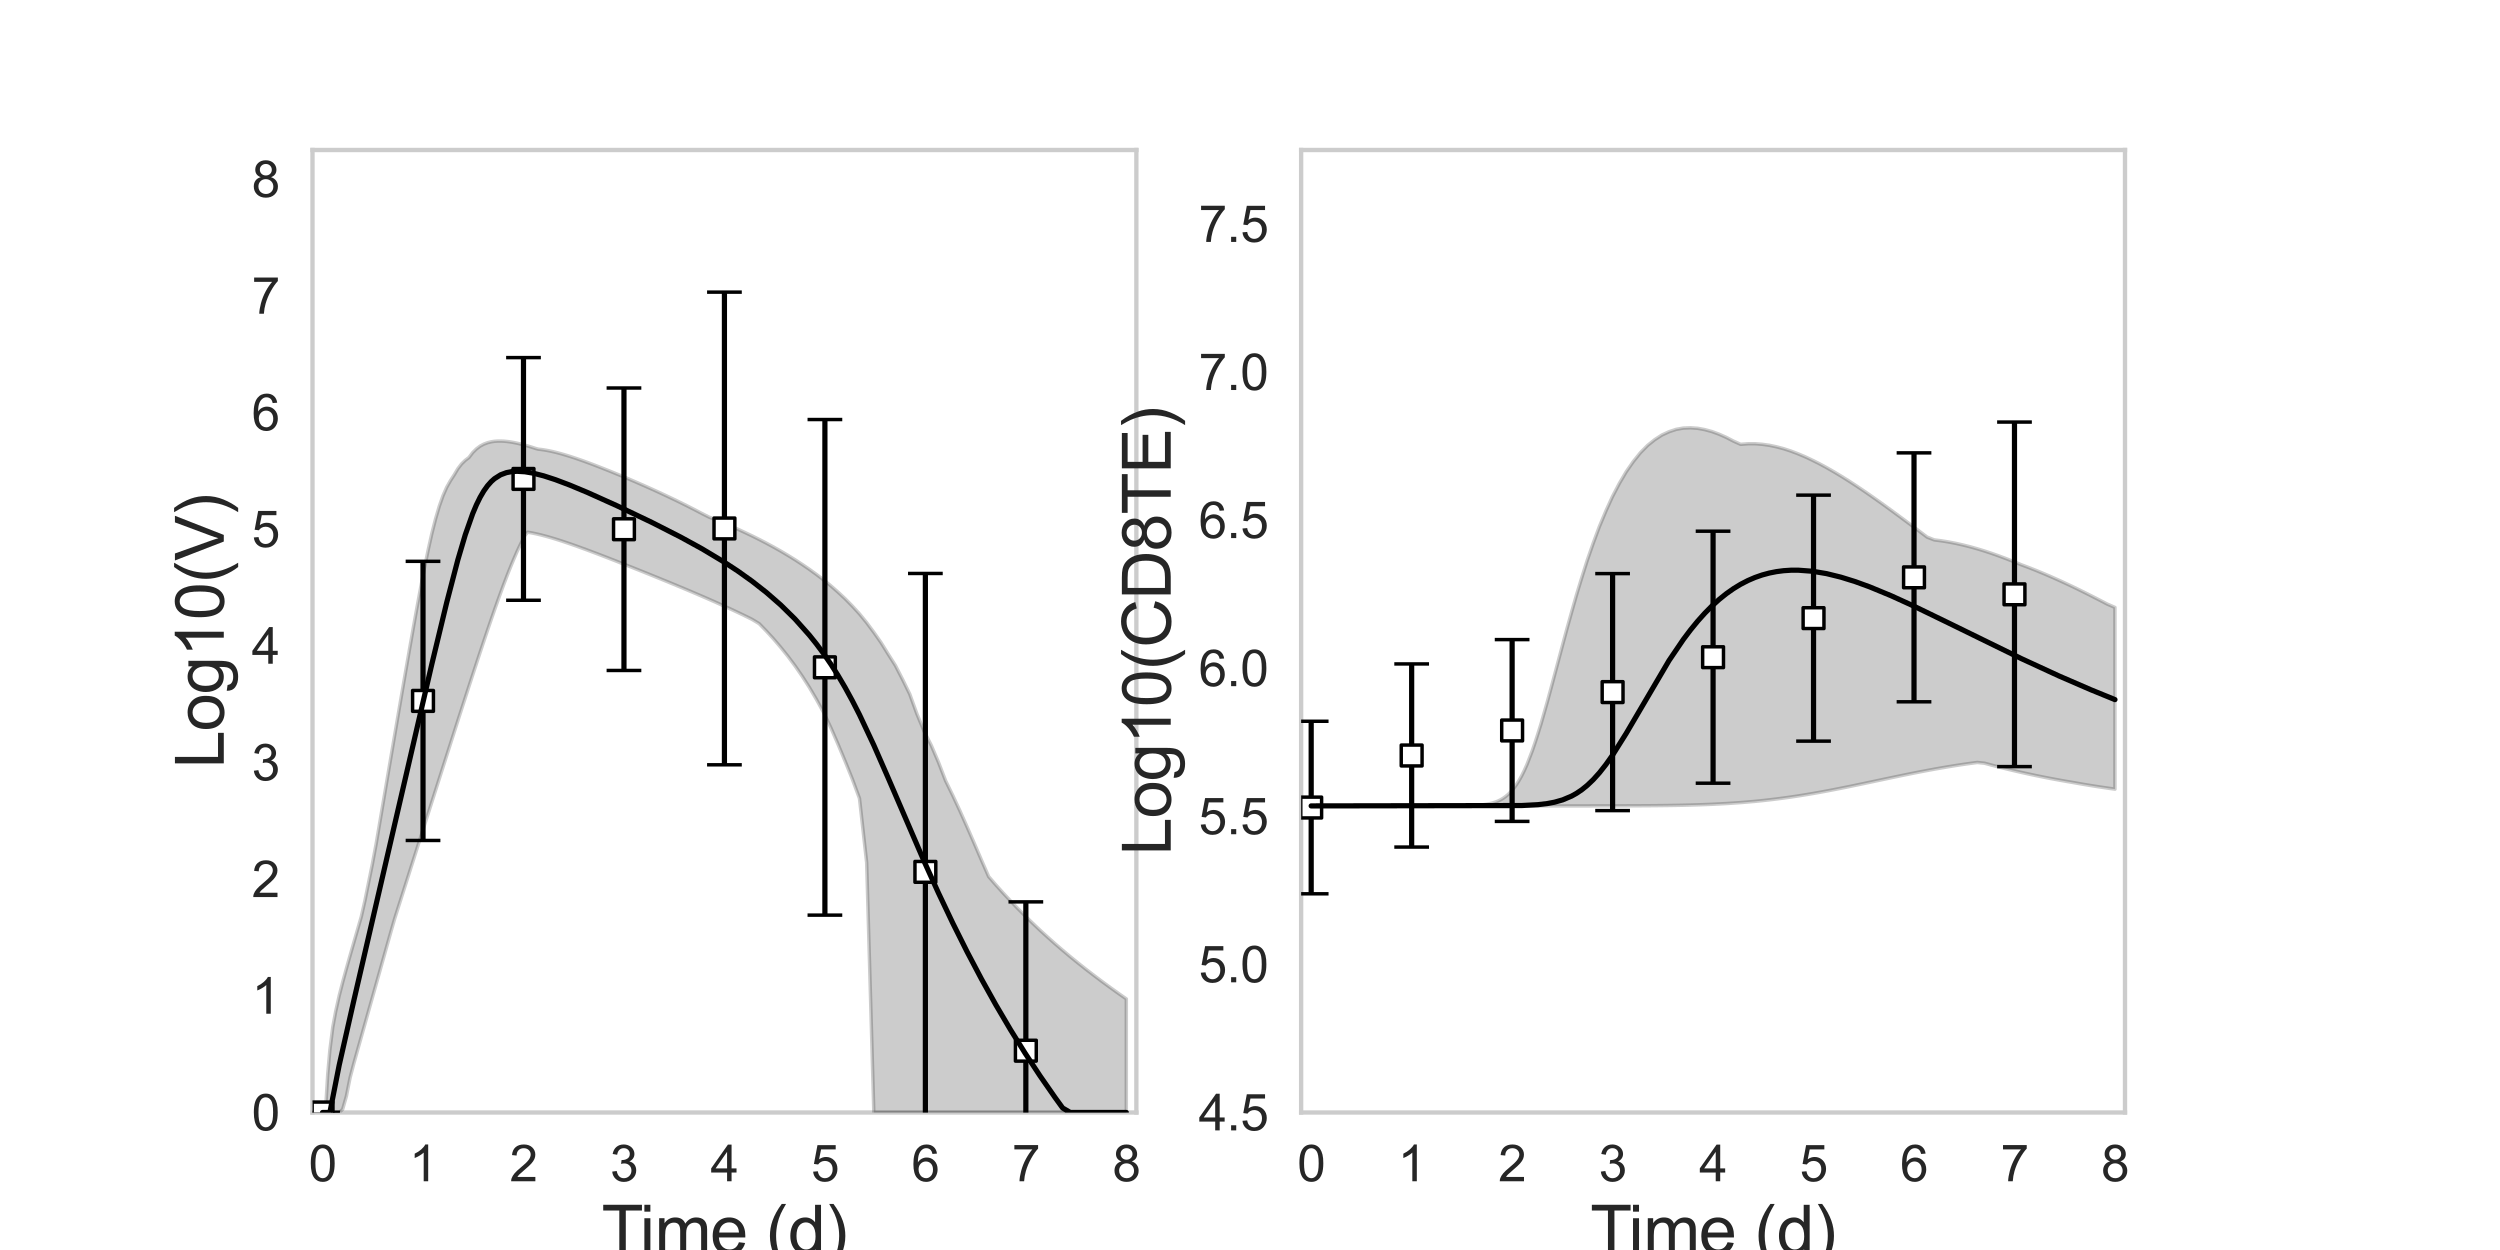 <?xml version="1.0" encoding="utf-8" standalone="no"?>
<!DOCTYPE svg PUBLIC "-//W3C//DTD SVG 1.1//EN"
  "http://www.w3.org/Graphics/SVG/1.1/DTD/svg11.dtd">
<svg xmlns:xlink="http://www.w3.org/1999/xlink" width="720pt" height="360pt" viewBox="0 0 720 360" xmlns="http://www.w3.org/2000/svg" version="1.1">
 <defs>
  <style type="text/css">*{stroke-linejoin: round; stroke-linecap: butt}</style>
 </defs>
 <g id="figure_1">
  <g id="patch_1">
   <path d="M 0 360 
L 720 360 
L 720 0 
L 0 0 
z
" style="fill: #ffffff"/>
  </g>
  <g id="axes_1">
   <g id="patch_2">
    <path d="M 90 320.4 
L 327.273 320.4 
L 327.273 43.2 
L 90 43.2 
z
" style="fill: #ffffff"/>
   </g>
   <g id="matplotlib.axis_1">
    <g id="xtick_1">
     <g id="text_1">
      <!-- 0 -->
      <g style="fill: #262626" transform="translate(88.89 340.207) scale(0.144 -0.144)">
       <defs>
        <path id="ArialMT-30" d="M 266 2259 
Q 266 3072 433 3567 
Q 600 4063 929 4331 
Q 1259 4600 1759 4600 
Q 2128 4600 2406 4451 
Q 2684 4303 2865 4023 
Q 3047 3744 3150 3342 
Q 3253 2941 3253 2259 
Q 3253 1453 3087 958 
Q 2922 463 2592 192 
Q 2263 -78 1759 -78 
Q 1097 -78 719 397 
Q 266 969 266 2259 
z
M 844 2259 
Q 844 1131 1108 757 
Q 1372 384 1759 384 
Q 2147 384 2411 759 
Q 2675 1134 2675 2259 
Q 2675 3391 2411 3762 
Q 2147 4134 1753 4134 
Q 1366 4134 1134 3806 
Q 844 3388 844 2259 
z
" transform="scale(0.016)"/>
       </defs>
       <use xlink:href="#ArialMT-30"/>
      </g>
     </g>
    </g>
    <g id="xtick_2">
     <g id="text_2">
      <!-- 1 -->
      <g style="fill: #262626" transform="translate(117.825 340.207) scale(0.144 -0.144)">
       <defs>
        <path id="ArialMT-31" d="M 2384 0 
L 1822 0 
L 1822 3584 
Q 1619 3391 1289 3197 
Q 959 3003 697 2906 
L 697 3450 
Q 1169 3672 1522 3987 
Q 1875 4303 2022 4600 
L 2384 4600 
L 2384 0 
z
" transform="scale(0.016)"/>
       </defs>
       <use xlink:href="#ArialMT-31"/>
      </g>
     </g>
    </g>
    <g id="xtick_3">
     <g id="text_3">
      <!-- 2 -->
      <g style="fill: #262626" transform="translate(146.761 340.207) scale(0.144 -0.144)">
       <defs>
        <path id="ArialMT-32" d="M 3222 541 
L 3222 0 
L 194 0 
Q 188 203 259 391 
Q 375 700 629 1000 
Q 884 1300 1366 1694 
Q 2113 2306 2375 2664 
Q 2638 3022 2638 3341 
Q 2638 3675 2398 3904 
Q 2159 4134 1775 4134 
Q 1369 4134 1125 3890 
Q 881 3647 878 3216 
L 300 3275 
Q 359 3922 746 4261 
Q 1134 4600 1788 4600 
Q 2447 4600 2831 4234 
Q 3216 3869 3216 3328 
Q 3216 3053 3103 2787 
Q 2991 2522 2730 2228 
Q 2469 1934 1863 1422 
Q 1356 997 1212 845 
Q 1069 694 975 541 
L 3222 541 
z
" transform="scale(0.016)"/>
       </defs>
       <use xlink:href="#ArialMT-32"/>
      </g>
     </g>
    </g>
    <g id="xtick_4">
     <g id="text_4">
      <!-- 3 -->
      <g style="fill: #262626" transform="translate(175.697 340.207) scale(0.144 -0.144)">
       <defs>
        <path id="ArialMT-33" d="M 269 1209 
L 831 1284 
Q 928 806 1161 595 
Q 1394 384 1728 384 
Q 2125 384 2398 659 
Q 2672 934 2672 1341 
Q 2672 1728 2419 1979 
Q 2166 2231 1775 2231 
Q 1616 2231 1378 2169 
L 1441 2663 
Q 1497 2656 1531 2656 
Q 1891 2656 2178 2843 
Q 2466 3031 2466 3422 
Q 2466 3731 2256 3934 
Q 2047 4138 1716 4138 
Q 1388 4138 1169 3931 
Q 950 3725 888 3313 
L 325 3413 
Q 428 3978 793 4289 
Q 1159 4600 1703 4600 
Q 2078 4600 2393 4439 
Q 2709 4278 2876 4000 
Q 3044 3722 3044 3409 
Q 3044 3113 2884 2869 
Q 2725 2625 2413 2481 
Q 2819 2388 3044 2092 
Q 3269 1797 3269 1353 
Q 3269 753 2831 336 
Q 2394 -81 1725 -81 
Q 1122 -81 723 278 
Q 325 638 269 1209 
z
" transform="scale(0.016)"/>
       </defs>
       <use xlink:href="#ArialMT-33"/>
      </g>
     </g>
    </g>
    <g id="xtick_5">
     <g id="text_5">
      <!-- 4 -->
      <g style="fill: #262626" transform="translate(204.632 340.207) scale(0.144 -0.144)">
       <defs>
        <path id="ArialMT-34" d="M 2069 0 
L 2069 1097 
L 81 1097 
L 81 1613 
L 2172 4581 
L 2631 4581 
L 2631 1613 
L 3250 1613 
L 3250 1097 
L 2631 1097 
L 2631 0 
L 2069 0 
z
M 2069 1613 
L 2069 3678 
L 634 1613 
L 2069 1613 
z
" transform="scale(0.016)"/>
       </defs>
       <use xlink:href="#ArialMT-34"/>
      </g>
     </g>
    </g>
    <g id="xtick_6">
     <g id="text_6">
      <!-- 5 -->
      <g style="fill: #262626" transform="translate(233.568 340.207) scale(0.144 -0.144)">
       <defs>
        <path id="ArialMT-35" d="M 266 1200 
L 856 1250 
Q 922 819 1161 601 
Q 1400 384 1738 384 
Q 2144 384 2425 690 
Q 2706 997 2706 1503 
Q 2706 1984 2436 2262 
Q 2166 2541 1728 2541 
Q 1456 2541 1237 2417 
Q 1019 2294 894 2097 
L 366 2166 
L 809 4519 
L 3088 4519 
L 3088 3981 
L 1259 3981 
L 1013 2750 
Q 1425 3038 1878 3038 
Q 2478 3038 2890 2622 
Q 3303 2206 3303 1553 
Q 3303 931 2941 478 
Q 2500 -78 1738 -78 
Q 1113 -78 717 272 
Q 322 622 266 1200 
z
" transform="scale(0.016)"/>
       </defs>
       <use xlink:href="#ArialMT-35"/>
      </g>
     </g>
    </g>
    <g id="xtick_7">
     <g id="text_7">
      <!-- 6 -->
      <g style="fill: #262626" transform="translate(262.504 340.207) scale(0.144 -0.144)">
       <defs>
        <path id="ArialMT-36" d="M 3184 3459 
L 2625 3416 
Q 2550 3747 2413 3897 
Q 2184 4138 1850 4138 
Q 1581 4138 1378 3988 
Q 1113 3794 959 3422 
Q 806 3050 800 2363 
Q 1003 2672 1297 2822 
Q 1591 2972 1913 2972 
Q 2475 2972 2870 2558 
Q 3266 2144 3266 1488 
Q 3266 1056 3080 686 
Q 2894 316 2569 119 
Q 2244 -78 1831 -78 
Q 1128 -78 684 439 
Q 241 956 241 2144 
Q 241 3472 731 4075 
Q 1159 4600 1884 4600 
Q 2425 4600 2770 4297 
Q 3116 3994 3184 3459 
z
M 888 1484 
Q 888 1194 1011 928 
Q 1134 663 1356 523 
Q 1578 384 1822 384 
Q 2178 384 2434 671 
Q 2691 959 2691 1453 
Q 2691 1928 2437 2201 
Q 2184 2475 1800 2475 
Q 1419 2475 1153 2201 
Q 888 1928 888 1484 
z
" transform="scale(0.016)"/>
       </defs>
       <use xlink:href="#ArialMT-36"/>
      </g>
     </g>
    </g>
    <g id="xtick_8">
     <g id="text_8">
      <!-- 7 -->
      <g style="fill: #262626" transform="translate(291.44 340.207) scale(0.144 -0.144)">
       <defs>
        <path id="ArialMT-37" d="M 303 3981 
L 303 4522 
L 3269 4522 
L 3269 4084 
Q 2831 3619 2401 2847 
Q 1972 2075 1738 1259 
Q 1569 684 1522 0 
L 944 0 
Q 953 541 1156 1306 
Q 1359 2072 1739 2783 
Q 2119 3494 2547 3981 
L 303 3981 
z
" transform="scale(0.016)"/>
       </defs>
       <use xlink:href="#ArialMT-37"/>
      </g>
     </g>
    </g>
    <g id="xtick_9">
     <g id="text_9">
      <!-- 8 -->
      <g style="fill: #262626" transform="translate(320.375 340.207) scale(0.144 -0.144)">
       <defs>
        <path id="ArialMT-38" d="M 1131 2484 
Q 781 2613 612 2850 
Q 444 3088 444 3419 
Q 444 3919 803 4259 
Q 1163 4600 1759 4600 
Q 2359 4600 2725 4251 
Q 3091 3903 3091 3403 
Q 3091 3084 2923 2848 
Q 2756 2613 2416 2484 
Q 2838 2347 3058 2040 
Q 3278 1734 3278 1309 
Q 3278 722 2862 322 
Q 2447 -78 1769 -78 
Q 1091 -78 675 323 
Q 259 725 259 1325 
Q 259 1772 486 2073 
Q 713 2375 1131 2484 
z
M 1019 3438 
Q 1019 3113 1228 2906 
Q 1438 2700 1772 2700 
Q 2097 2700 2305 2904 
Q 2513 3109 2513 3406 
Q 2513 3716 2298 3927 
Q 2084 4138 1766 4138 
Q 1444 4138 1231 3931 
Q 1019 3725 1019 3438 
z
M 838 1322 
Q 838 1081 952 856 
Q 1066 631 1291 507 
Q 1516 384 1775 384 
Q 2178 384 2440 643 
Q 2703 903 2703 1303 
Q 2703 1709 2433 1975 
Q 2163 2241 1756 2241 
Q 1359 2241 1098 1978 
Q 838 1716 838 1322 
z
" transform="scale(0.016)"/>
       </defs>
       <use xlink:href="#ArialMT-38"/>
      </g>
     </g>
    </g>
    <g id="text_10">
     <!-- Time (d) -->
     <g style="fill: #262626" transform="translate(173.266 361.046) scale(0.192 -0.192)">
      <defs>
       <path id="ArialMT-54" d="M 1659 0 
L 1659 4041 
L 150 4041 
L 150 4581 
L 3781 4581 
L 3781 4041 
L 2266 4041 
L 2266 0 
L 1659 0 
z
" transform="scale(0.016)"/>
       <path id="ArialMT-69" d="M 425 3934 
L 425 4581 
L 988 4581 
L 988 3934 
L 425 3934 
z
M 425 0 
L 425 3319 
L 988 3319 
L 988 0 
L 425 0 
z
" transform="scale(0.016)"/>
       <path id="ArialMT-6d" d="M 422 0 
L 422 3319 
L 925 3319 
L 925 2853 
Q 1081 3097 1340 3245 
Q 1600 3394 1931 3394 
Q 2300 3394 2536 3241 
Q 2772 3088 2869 2813 
Q 3263 3394 3894 3394 
Q 4388 3394 4653 3120 
Q 4919 2847 4919 2278 
L 4919 0 
L 4359 0 
L 4359 2091 
Q 4359 2428 4304 2576 
Q 4250 2725 4106 2815 
Q 3963 2906 3769 2906 
Q 3419 2906 3187 2673 
Q 2956 2441 2956 1928 
L 2956 0 
L 2394 0 
L 2394 2156 
Q 2394 2531 2256 2718 
Q 2119 2906 1806 2906 
Q 1569 2906 1367 2781 
Q 1166 2656 1075 2415 
Q 984 2175 984 1722 
L 984 0 
L 422 0 
z
" transform="scale(0.016)"/>
       <path id="ArialMT-65" d="M 2694 1069 
L 3275 997 
Q 3138 488 2766 206 
Q 2394 -75 1816 -75 
Q 1088 -75 661 373 
Q 234 822 234 1631 
Q 234 2469 665 2931 
Q 1097 3394 1784 3394 
Q 2450 3394 2872 2941 
Q 3294 2488 3294 1666 
Q 3294 1616 3291 1516 
L 816 1516 
Q 847 969 1125 678 
Q 1403 388 1819 388 
Q 2128 388 2347 550 
Q 2566 713 2694 1069 
z
M 847 1978 
L 2700 1978 
Q 2663 2397 2488 2606 
Q 2219 2931 1791 2931 
Q 1403 2931 1139 2672 
Q 875 2413 847 1978 
z
" transform="scale(0.016)"/>
       <path id="ArialMT-20" transform="scale(0.016)"/>
       <path id="ArialMT-28" d="M 1497 -1347 
Q 1031 -759 709 28 
Q 388 816 388 1659 
Q 388 2403 628 3084 
Q 909 3875 1497 4659 
L 1900 4659 
Q 1522 4009 1400 3731 
Q 1209 3300 1100 2831 
Q 966 2247 966 1656 
Q 966 153 1900 -1347 
L 1497 -1347 
z
" transform="scale(0.016)"/>
       <path id="ArialMT-64" d="M 2575 0 
L 2575 419 
Q 2259 -75 1647 -75 
Q 1250 -75 917 144 
Q 584 363 401 755 
Q 219 1147 219 1656 
Q 219 2153 384 2558 
Q 550 2963 881 3178 
Q 1213 3394 1622 3394 
Q 1922 3394 2156 3267 
Q 2391 3141 2538 2938 
L 2538 4581 
L 3097 4581 
L 3097 0 
L 2575 0 
z
M 797 1656 
Q 797 1019 1065 703 
Q 1334 388 1700 388 
Q 2069 388 2326 689 
Q 2584 991 2584 1609 
Q 2584 2291 2321 2609 
Q 2059 2928 1675 2928 
Q 1300 2928 1048 2622 
Q 797 2316 797 1656 
z
" transform="scale(0.016)"/>
       <path id="ArialMT-29" d="M 791 -1347 
L 388 -1347 
Q 1322 153 1322 1656 
Q 1322 2244 1188 2822 
Q 1081 3291 891 3722 
Q 769 4003 388 4659 
L 791 4659 
Q 1378 3875 1659 3084 
Q 1900 2403 1900 1659 
Q 1900 816 1576 28 
Q 1253 -759 791 -1347 
z
" transform="scale(0.016)"/>
      </defs>
      <use xlink:href="#ArialMT-54"/>
      <use xlink:href="#ArialMT-69" x="57.334"/>
      <use xlink:href="#ArialMT-6d" x="79.551"/>
      <use xlink:href="#ArialMT-65" x="162.852"/>
      <use xlink:href="#ArialMT-20" x="218.467"/>
      <use xlink:href="#ArialMT-28" x="246.25"/>
      <use xlink:href="#ArialMT-64" x="279.551"/>
      <use xlink:href="#ArialMT-29" x="335.166"/>
     </g>
    </g>
   </g>
   <g id="matplotlib.axis_2">
    <g id="ytick_1">
     <g id="text_11">
      <!-- 0 -->
      <g style="fill: #262626" transform="translate(72.492 325.554) scale(0.144 -0.144)">
       <use xlink:href="#ArialMT-30"/>
      </g>
     </g>
    </g>
    <g id="ytick_2">
     <g id="text_12">
      <!-- 1 -->
      <g style="fill: #262626" transform="translate(72.492 291.954) scale(0.144 -0.144)">
       <use xlink:href="#ArialMT-31"/>
      </g>
     </g>
    </g>
    <g id="ytick_3">
     <g id="text_13">
      <!-- 2 -->
      <g style="fill: #262626" transform="translate(72.492 258.354) scale(0.144 -0.144)">
       <use xlink:href="#ArialMT-32"/>
      </g>
     </g>
    </g>
    <g id="ytick_4">
     <g id="text_14">
      <!-- 3 -->
      <g style="fill: #262626" transform="translate(72.492 224.754) scale(0.144 -0.144)">
       <use xlink:href="#ArialMT-33"/>
      </g>
     </g>
    </g>
    <g id="ytick_5">
     <g id="text_15">
      <!-- 4 -->
      <g style="fill: #262626" transform="translate(72.492 191.154) scale(0.144 -0.144)">
       <use xlink:href="#ArialMT-34"/>
      </g>
     </g>
    </g>
    <g id="ytick_6">
     <g id="text_16">
      <!-- 5 -->
      <g style="fill: #262626" transform="translate(72.492 157.554) scale(0.144 -0.144)">
       <use xlink:href="#ArialMT-35"/>
      </g>
     </g>
    </g>
    <g id="ytick_7">
     <g id="text_17">
      <!-- 6 -->
      <g style="fill: #262626" transform="translate(72.492 123.954) scale(0.144 -0.144)">
       <use xlink:href="#ArialMT-36"/>
      </g>
     </g>
    </g>
    <g id="ytick_8">
     <g id="text_18">
      <!-- 7 -->
      <g style="fill: #262626" transform="translate(72.492 90.354) scale(0.144 -0.144)">
       <use xlink:href="#ArialMT-37"/>
      </g>
     </g>
    </g>
    <g id="ytick_9">
     <g id="text_19">
      <!-- 8 -->
      <g style="fill: #262626" transform="translate(72.492 56.754) scale(0.144 -0.144)">
       <use xlink:href="#ArialMT-38"/>
      </g>
     </g>
    </g>
    <g id="text_20">
     <!-- Log10(V) -->
     <g style="fill: #262626" transform="translate(64.451 221.289) rotate(-90) scale(0.192 -0.192)">
      <defs>
       <path id="ArialMT-4c" d="M 469 0 
L 469 4581 
L 1075 4581 
L 1075 541 
L 3331 541 
L 3331 0 
L 469 0 
z
" transform="scale(0.016)"/>
       <path id="ArialMT-6f" d="M 213 1659 
Q 213 2581 725 3025 
Q 1153 3394 1769 3394 
Q 2453 3394 2887 2945 
Q 3322 2497 3322 1706 
Q 3322 1066 3130 698 
Q 2938 331 2570 128 
Q 2203 -75 1769 -75 
Q 1072 -75 642 372 
Q 213 819 213 1659 
z
M 791 1659 
Q 791 1022 1069 705 
Q 1347 388 1769 388 
Q 2188 388 2466 706 
Q 2744 1025 2744 1678 
Q 2744 2294 2464 2611 
Q 2184 2928 1769 2928 
Q 1347 2928 1069 2612 
Q 791 2297 791 1659 
z
" transform="scale(0.016)"/>
       <path id="ArialMT-67" d="M 319 -275 
L 866 -356 
Q 900 -609 1056 -725 
Q 1266 -881 1628 -881 
Q 2019 -881 2231 -725 
Q 2444 -569 2519 -288 
Q 2563 -116 2559 434 
Q 2191 0 1641 0 
Q 956 0 581 494 
Q 206 988 206 1678 
Q 206 2153 378 2554 
Q 550 2956 876 3175 
Q 1203 3394 1644 3394 
Q 2231 3394 2613 2919 
L 2613 3319 
L 3131 3319 
L 3131 450 
Q 3131 -325 2973 -648 
Q 2816 -972 2473 -1159 
Q 2131 -1347 1631 -1347 
Q 1038 -1347 672 -1080 
Q 306 -813 319 -275 
z
M 784 1719 
Q 784 1066 1043 766 
Q 1303 466 1694 466 
Q 2081 466 2343 764 
Q 2606 1063 2606 1700 
Q 2606 2309 2336 2618 
Q 2066 2928 1684 2928 
Q 1309 2928 1046 2623 
Q 784 2319 784 1719 
z
" transform="scale(0.016)"/>
       <path id="ArialMT-56" d="M 1803 0 
L 28 4581 
L 684 4581 
L 1875 1253 
Q 2019 853 2116 503 
Q 2222 878 2363 1253 
L 3600 4581 
L 4219 4581 
L 2425 0 
L 1803 0 
z
" transform="scale(0.016)"/>
      </defs>
      <use xlink:href="#ArialMT-4c"/>
      <use xlink:href="#ArialMT-6f" x="55.615"/>
      <use xlink:href="#ArialMT-67" x="111.23"/>
      <use xlink:href="#ArialMT-31" x="166.846"/>
      <use xlink:href="#ArialMT-30" x="222.461"/>
      <use xlink:href="#ArialMT-28" x="278.076"/>
      <use xlink:href="#ArialMT-56" x="311.377"/>
      <use xlink:href="#ArialMT-29" x="378.076"/>
     </g>
    </g>
   </g>
   <g id="patch_3">
    <path d="M 90 320.4 
L 90 43.2 
" style="fill: none; stroke: #cccccc; stroke-width: 1.25; stroke-linejoin: miter; stroke-linecap: square"/>
   </g>
   <g id="patch_4">
    <path d="M 327.273 320.4 
L 327.273 43.2 
" style="fill: none; stroke: #cccccc; stroke-width: 1.25; stroke-linejoin: miter; stroke-linecap: square"/>
   </g>
   <g id="patch_5">
    <path d="M 90 320.4 
L 327.273 320.4 
" style="fill: none; stroke: #cccccc; stroke-width: 1.25; stroke-linejoin: miter; stroke-linecap: square"/>
   </g>
   <g id="patch_6">
    <path d="M 90 43.2 
L 327.273 43.2 
" style="fill: none; stroke: #cccccc; stroke-width: 1.25; stroke-linejoin: miter; stroke-linecap: square"/>
   </g>
   <g id="PolyCollection_1">
    <defs>
     <path id="mca16c2f7da" d="M 92.894 -39.6 
L 92.894 -39.6 
L 92.895 -39.6 
L 92.905 -39.6 
L 93.007 -39.6 
L 93.15 -39.6 
L 93.445 -39.6 
L 93.832 -39.6 
L 94.384 -39.6 
L 94.996 -39.6 
L 95.838 -39.6 
L 96.681 -39.6 
L 97.686 -39.6 
L 98.692 -40.538 
L 99.762 -44.295 
L 100.832 -49.648 
L 101.901 -53.707 
L 102.971 -57.526 
L 104.041 -61.332 
L 105.111 -65.133 
L 106.18 -68.933 
L 107.25 -72.729 
L 108.32 -76.527 
L 109.39 -80.322 
L 110.46 -84.121 
L 111.529 -87.917 
L 112.599 -91.712 
L 113.669 -95.426 
L 114.739 -98.787 
L 115.808 -102.148 
L 116.878 -105.506 
L 117.948 -108.866 
L 119.018 -112.224 
L 120.088 -115.584 
L 121.157 -118.94 
L 122.227 -122.298 
L 123.297 -125.651 
L 124.367 -129.008 
L 125.437 -132.359 
L 126.506 -135.71 
L 127.576 -139.057 
L 128.646 -142.403 
L 129.716 -145.743 
L 130.785 -149.079 
L 131.855 -152.409 
L 132.925 -155.73 
L 133.995 -159.04 
L 135.065 -162.339 
L 136.134 -165.623 
L 137.204 -168.885 
L 138.274 -172.129 
L 139.344 -175.336 
L 140.413 -178.512 
L 141.483 -181.636 
L 142.404 -184.291 
L 143.35 -186.959 
L 144.182 -189.262 
L 145.02 -191.532 
L 145.859 -193.73 
L 146.582 -195.591 
L 147.341 -197.466 
L 148.111 -199.285 
L 148.881 -201.067 
L 149.651 -202.737 
L 150.421 -204.306 
L 151.191 -205.829 
L 151.961 -206.723 
L 152.731 -206.595 
L 153.501 -206.45 
L 154.271 -206.289 
L 155.041 -206.115 
L 155.811 -205.929 
L 156.591 -205.729 
L 157.386 -205.515 
L 158.206 -205.284 
L 159.06 -205.034 
L 159.964 -204.759 
L 160.93 -204.455 
L 161.895 -204.142 
L 162.972 -203.783 
L 164.087 -203.402 
L 165.321 -202.971 
L 166.554 -202.531 
L 167.909 -202.038 
L 169.311 -201.522 
L 170.854 -200.943 
L 172.396 -200.359 
L 174.136 -199.691 
L 175.895 -199.01 
L 177.769 -198.277 
L 179.668 -197.528 
L 181.644 -196.744 
L 183.636 -195.948 
L 185.671 -195.131 
L 187.712 -194.306 
L 189.772 -193.468 
L 191.832 -192.625 
L 193.894 -191.775 
L 195.957 -190.917 
L 198.02 -190.052 
L 200.082 -189.176 
L 202.145 -188.292 
L 204.207 -187.393 
L 206.27 -186.482 
L 208.332 -185.552 
L 210.395 -184.607 
L 212.457 -183.637 
L 214.52 -182.649 
L 216.583 -181.628 
L 218.645 -180.384 
L 220.708 -178.248 
L 222.77 -175.997 
L 224.833 -173.579 
L 226.895 -171.018 
L 228.958 -168.253 
L 231.021 -165.265 
L 233.083 -162.051 
L 235.146 -158.546 
L 237.208 -154.799 
L 239.271 -150.44 
L 241.333 -145.701 
L 243.396 -140.764 
L 245.462 -135.639 
L 247.529 -130.058 
L 249.596 -111.582 
L 251.663 -39.6 
L 253.73 -39.6 
L 255.797 -39.6 
L 257.864 -39.6 
L 259.931 -39.6 
L 261.998 -39.6 
L 264.065 -39.6 
L 266.132 -39.6 
L 268.199 -39.6 
L 270.266 -39.6 
L 272.333 -39.6 
L 274.401 -39.6 
L 276.468 -39.6 
L 278.535 -39.6 
L 280.602 -39.6 
L 282.669 -39.6 
L 284.736 -39.6 
L 286.814 -39.6 
L 288.909 -39.6 
L 291.028 -39.6 
L 293.146 -39.6 
L 295.265 -39.6 
L 297.39 -39.6 
L 299.527 -39.6 
L 301.679 -39.6 
L 303.85 -39.6 
L 306.043 -39.6 
L 308.259 -39.6 
L 310.5 -39.6 
L 312.768 -39.6 
L 315.065 -39.6 
L 317.394 -39.6 
L 319.755 -39.6 
L 322.153 -39.6 
L 324.379 -39.6 
L 324.379 -72.318 
L 324.379 -72.318 
L 322.153 -73.878 
L 319.755 -75.598 
L 317.394 -77.325 
L 315.065 -79.079 
L 312.768 -80.846 
L 310.5 -82.645 
L 308.259 -84.465 
L 306.043 -86.326 
L 303.85 -88.21 
L 301.679 -90.142 
L 299.527 -92.106 
L 297.39 -94.128 
L 295.265 -96.192 
L 293.146 -98.328 
L 291.028 -100.525 
L 288.909 -102.812 
L 286.814 -105.136 
L 284.736 -107.536 
L 282.669 -112.268 
L 280.602 -117.083 
L 278.535 -121.826 
L 276.468 -126.463 
L 274.401 -130.913 
L 272.333 -135.145 
L 270.266 -140.516 
L 268.199 -145.348 
L 266.132 -149.419 
L 264.065 -154.415 
L 261.998 -160.125 
L 259.931 -164.351 
L 257.864 -168.364 
L 255.797 -171.62 
L 253.73 -174.943 
L 251.663 -177.894 
L 249.596 -180.68 
L 247.529 -183.207 
L 245.462 -185.467 
L 243.396 -187.569 
L 241.333 -189.488 
L 239.271 -191.294 
L 237.208 -192.97 
L 235.146 -194.555 
L 233.083 -196.049 
L 231.021 -197.456 
L 228.958 -198.804 
L 226.895 -200.077 
L 224.833 -201.3 
L 222.77 -202.462 
L 220.708 -203.579 
L 218.645 -204.646 
L 216.583 -205.674 
L 214.52 -206.656 
L 212.457 -207.605 
L 210.395 -208.517 
L 208.332 -209.397 
L 206.27 -210.25 
L 204.207 -211.073 
L 202.145 -212.112 
L 200.082 -213.197 
L 198.02 -214.25 
L 195.957 -215.273 
L 193.894 -216.277 
L 191.832 -217.255 
L 189.772 -218.215 
L 187.712 -219.153 
L 185.671 -220.063 
L 183.636 -220.957 
L 181.644 -221.816 
L 179.668 -222.653 
L 177.769 -223.445 
L 175.895 -224.211 
L 174.136 -224.916 
L 172.396 -225.601 
L 170.854 -226.194 
L 169.311 -226.771 
L 167.909 -227.281 
L 166.554 -227.758 
L 165.321 -228.176 
L 164.087 -228.578 
L 162.972 -228.924 
L 161.895 -229.24 
L 160.93 -229.507 
L 159.964 -229.756 
L 159.06 -229.97 
L 158.206 -230.154 
L 157.386 -230.311 
L 156.591 -230.444 
L 155.811 -230.552 
L 155.041 -230.635 
L 154.271 -230.844 
L 153.501 -231.096 
L 152.731 -231.339 
L 151.961 -231.571 
L 151.191 -231.791 
L 150.421 -231.999 
L 149.651 -232.192 
L 148.881 -232.369 
L 148.111 -232.529 
L 147.341 -232.669 
L 146.582 -232.786 
L 145.859 -232.874 
L 145.02 -232.946 
L 144.182 -232.981 
L 143.35 -232.973 
L 142.404 -232.905 
L 141.483 -232.767 
L 140.413 -232.5 
L 139.344 -232.093 
L 138.274 -231.522 
L 137.204 -230.716 
L 136.134 -229.658 
L 135.065 -228.247 
L 133.995 -227.432 
L 132.925 -226.394 
L 131.855 -225.002 
L 130.785 -223.204 
L 129.716 -221.551 
L 128.646 -219.662 
L 127.576 -217.226 
L 126.506 -214.189 
L 125.437 -210.556 
L 124.367 -206.348 
L 123.297 -201.553 
L 122.227 -196.344 
L 121.157 -190.817 
L 120.088 -185.058 
L 119.018 -179.129 
L 117.948 -173.084 
L 116.878 -166.958 
L 115.808 -160.774 
L 114.739 -154.551 
L 113.669 -148.306 
L 112.599 -142.045 
L 111.529 -135.773 
L 110.46 -129.494 
L 109.39 -123.21 
L 108.32 -116.924 
L 107.25 -111.231 
L 106.18 -105.95 
L 105.111 -100.668 
L 104.041 -95.966 
L 102.971 -92.274 
L 101.901 -88.572 
L 100.832 -84.845 
L 99.762 -81.064 
L 98.692 -77.152 
L 97.686 -73.233 
L 96.681 -68.728 
L 95.838 -64.186 
L 94.996 -57.546 
L 94.384 -50.636 
L 93.832 -41.591 
L 93.445 -39.6 
L 93.15 -39.6 
L 93.007 -39.6 
L 92.905 -39.6 
L 92.895 -39.6 
L 92.894 -39.6 
z
" style="stroke: #000000; stroke-opacity: 0.2"/>
    </defs>
    <g clip-path="url(#p6c3bec6acf)">
     <use xlink:href="#mca16c2f7da" x="0" y="360" style="fill-opacity: 0.2; stroke: #000000; stroke-opacity: 0.2"/>
    </g>
   </g>
   <g id="LineCollection_1">
    <path clip-path="url(#p6c3bec6acf)" style="fill: none; stroke: #000000; stroke-width: 1.5"/>
    <path d="M 92.894 320.4 
L 92.894 320.4 
" clip-path="url(#p6c3bec6acf)" style="fill: none; stroke: #000000; stroke-width: 1.5"/>
    <path d="M 121.829 242.055 
L 121.829 161.669 
" clip-path="url(#p6c3bec6acf)" style="fill: none; stroke: #000000; stroke-width: 1.5"/>
    <path d="M 150.765 172.885 
L 150.765 102.99 
" clip-path="url(#p6c3bec6acf)" style="fill: none; stroke: #000000; stroke-width: 1.5"/>
    <path d="M 179.701 193.102 
L 179.701 111.739 
" clip-path="url(#p6c3bec6acf)" style="fill: none; stroke: #000000; stroke-width: 1.5"/>
    <path d="M 208.636 220.264 
L 208.636 84.127 
" clip-path="url(#p6c3bec6acf)" style="fill: none; stroke: #000000; stroke-width: 1.5"/>
    <path d="M 237.572 263.551 
L 237.572 120.823 
" clip-path="url(#p6c3bec6acf)" style="fill: none; stroke: #000000; stroke-width: 1.5"/>
    <path d="M 266.508 337.039 
L 266.508 165.153 
" clip-path="url(#p6c3bec6acf)" style="fill: none; stroke: #000000; stroke-width: 1.5"/>
    <path d="M 295.443 345.457 
L 295.443 259.737 
" clip-path="url(#p6c3bec6acf)" style="fill: none; stroke: #000000; stroke-width: 1.5"/>
   </g>
   <g id="line2d_1">
    <defs>
     <path id="mc4fe493a26" d="M 5 0 
L -5 -0 
" style="stroke: #000000"/>
    </defs>
    <g clip-path="url(#p6c3bec6acf)">
     <use xlink:href="#mc4fe493a26" x="92.894" y="320.4" style="stroke: #000000"/>
     <use xlink:href="#mc4fe493a26" x="121.829" y="242.055" style="stroke: #000000"/>
     <use xlink:href="#mc4fe493a26" x="150.765" y="172.885" style="stroke: #000000"/>
     <use xlink:href="#mc4fe493a26" x="179.701" y="193.102" style="stroke: #000000"/>
     <use xlink:href="#mc4fe493a26" x="208.636" y="220.264" style="stroke: #000000"/>
     <use xlink:href="#mc4fe493a26" x="237.572" y="263.551" style="stroke: #000000"/>
     <use xlink:href="#mc4fe493a26" x="266.508" y="337.039" style="stroke: #000000"/>
     <use xlink:href="#mc4fe493a26" x="295.443" y="345.457" style="stroke: #000000"/>
    </g>
   </g>
   <g id="line2d_2">
    <g clip-path="url(#p6c3bec6acf)">
     <use xlink:href="#mc4fe493a26" x="92.894" y="320.4" style="stroke: #000000"/>
     <use xlink:href="#mc4fe493a26" x="121.829" y="161.669" style="stroke: #000000"/>
     <use xlink:href="#mc4fe493a26" x="150.765" y="102.99" style="stroke: #000000"/>
     <use xlink:href="#mc4fe493a26" x="179.701" y="111.739" style="stroke: #000000"/>
     <use xlink:href="#mc4fe493a26" x="208.636" y="84.127" style="stroke: #000000"/>
     <use xlink:href="#mc4fe493a26" x="237.572" y="120.823" style="stroke: #000000"/>
     <use xlink:href="#mc4fe493a26" x="266.508" y="165.153" style="stroke: #000000"/>
     <use xlink:href="#mc4fe493a26" x="295.443" y="259.737" style="stroke: #000000"/>
    </g>
   </g>
   <g id="PathCollection_1">
    <defs>
     <path id="ma4fa6d3bd4" d="M -3 3 
L 3 3 
L 3 -3 
L -3 -3 
z
" style="stroke: #000000"/>
    </defs>
    <g clip-path="url(#p6c3bec6acf)">
     <use xlink:href="#ma4fa6d3bd4" x="92.894" y="320.4" style="fill: #ffffff; stroke: #000000"/>
     <use xlink:href="#ma4fa6d3bd4" x="121.829" y="201.862" style="fill: #ffffff; stroke: #000000"/>
     <use xlink:href="#ma4fa6d3bd4" x="150.765" y="137.937" style="fill: #ffffff; stroke: #000000"/>
     <use xlink:href="#ma4fa6d3bd4" x="179.701" y="152.421" style="fill: #ffffff; stroke: #000000"/>
     <use xlink:href="#ma4fa6d3bd4" x="208.636" y="152.196" style="fill: #ffffff; stroke: #000000"/>
     <use xlink:href="#ma4fa6d3bd4" x="237.572" y="192.187" style="fill: #ffffff; stroke: #000000"/>
     <use xlink:href="#ma4fa6d3bd4" x="266.508" y="251.096" style="fill: #ffffff; stroke: #000000"/>
     <use xlink:href="#ma4fa6d3bd4" x="295.443" y="302.597" style="fill: #ffffff; stroke: #000000"/>
    </g>
   </g>
   <g id="line2d_3">
    <path d="M 92.894 320.4 
L 94.996 320.4 
L 97.686 306.766 
L 101.901 288.163 
L 124.367 191.269 
L 128.646 173.544 
L 131.855 161.258 
L 133.995 154.025 
L 136.134 147.936 
L 137.204 145.399 
L 138.274 143.219 
L 139.344 141.39 
L 140.413 139.891 
L 141.483 138.691 
L 142.404 137.869 
L 144.182 136.742 
L 145.859 136.118 
L 147.341 135.831 
L 148.881 135.734 
L 151.191 135.874 
L 153.501 136.262 
L 156.591 137.05 
L 159.964 138.147 
L 164.087 139.704 
L 169.311 141.886 
L 177.769 145.695 
L 187.712 150.445 
L 195.957 154.642 
L 202.145 158.035 
L 208.332 161.739 
L 212.457 164.442 
L 216.583 167.383 
L 220.708 170.618 
L 224.833 174.218 
L 228.958 178.274 
L 233.083 182.905 
L 235.146 185.482 
L 237.208 188.26 
L 239.271 191.262 
L 241.333 194.507 
L 243.396 198.011 
L 245.462 201.788 
L 247.529 205.831 
L 251.663 214.618 
L 255.797 224.055 
L 266.132 248.038 
L 270.266 257.159 
L 274.401 265.865 
L 278.535 274.135 
L 282.669 281.972 
L 286.814 289.411 
L 291.028 296.567 
L 295.265 303.374 
L 299.527 309.851 
L 303.85 316.072 
L 306.043 319.1 
L 308.259 320.4 
L 324.379 320.4 
L 324.379 320.4 
" clip-path="url(#p6c3bec6acf)" style="fill: none; stroke: #000000; stroke-width: 1.5; stroke-linecap: round"/>
   </g>
  </g>
  <g id="axes_2">
   <g id="patch_7">
    <path d="M 374.727 320.4 
L 612 320.4 
L 612 43.2 
L 374.727 43.2 
z
" style="fill: #ffffff"/>
   </g>
   <g id="matplotlib.axis_3">
    <g id="xtick_10">
     <g id="text_21">
      <!-- 0 -->
      <g style="fill: #262626" transform="translate(373.617 340.207) scale(0.144 -0.144)">
       <use xlink:href="#ArialMT-30"/>
      </g>
     </g>
    </g>
    <g id="xtick_11">
     <g id="text_22">
      <!-- 1 -->
      <g style="fill: #262626" transform="translate(402.553 340.207) scale(0.144 -0.144)">
       <use xlink:href="#ArialMT-31"/>
      </g>
     </g>
    </g>
    <g id="xtick_12">
     <g id="text_23">
      <!-- 2 -->
      <g style="fill: #262626" transform="translate(431.488 340.207) scale(0.144 -0.144)">
       <use xlink:href="#ArialMT-32"/>
      </g>
     </g>
    </g>
    <g id="xtick_13">
     <g id="text_24">
      <!-- 3 -->
      <g style="fill: #262626" transform="translate(460.424 340.207) scale(0.144 -0.144)">
       <use xlink:href="#ArialMT-33"/>
      </g>
     </g>
    </g>
    <g id="xtick_14">
     <g id="text_25">
      <!-- 4 -->
      <g style="fill: #262626" transform="translate(489.36 340.207) scale(0.144 -0.144)">
       <use xlink:href="#ArialMT-34"/>
      </g>
     </g>
    </g>
    <g id="xtick_15">
     <g id="text_26">
      <!-- 5 -->
      <g style="fill: #262626" transform="translate(518.295 340.207) scale(0.144 -0.144)">
       <use xlink:href="#ArialMT-35"/>
      </g>
     </g>
    </g>
    <g id="xtick_16">
     <g id="text_27">
      <!-- 6 -->
      <g style="fill: #262626" transform="translate(547.231 340.207) scale(0.144 -0.144)">
       <use xlink:href="#ArialMT-36"/>
      </g>
     </g>
    </g>
    <g id="xtick_17">
     <g id="text_28">
      <!-- 7 -->
      <g style="fill: #262626" transform="translate(576.167 340.207) scale(0.144 -0.144)">
       <use xlink:href="#ArialMT-37"/>
      </g>
     </g>
    </g>
    <g id="xtick_18">
     <g id="text_29">
      <!-- 8 -->
      <g style="fill: #262626" transform="translate(605.103 340.207) scale(0.144 -0.144)">
       <use xlink:href="#ArialMT-38"/>
      </g>
     </g>
    </g>
    <g id="text_30">
     <!-- Time (d) -->
     <g style="fill: #262626" transform="translate(457.994 361.046) scale(0.192 -0.192)">
      <use xlink:href="#ArialMT-54"/>
      <use xlink:href="#ArialMT-69" x="57.334"/>
      <use xlink:href="#ArialMT-6d" x="79.551"/>
      <use xlink:href="#ArialMT-65" x="162.852"/>
      <use xlink:href="#ArialMT-20" x="218.467"/>
      <use xlink:href="#ArialMT-28" x="246.25"/>
      <use xlink:href="#ArialMT-64" x="279.551"/>
      <use xlink:href="#ArialMT-29" x="335.166"/>
     </g>
    </g>
   </g>
   <g id="matplotlib.axis_4">
    <g id="ytick_10">
     <g id="text_31">
      <!-- 4.5 -->
      <g style="fill: #262626" transform="translate(345.211 325.554) scale(0.144 -0.144)">
       <defs>
        <path id="ArialMT-2e" d="M 581 0 
L 581 641 
L 1222 641 
L 1222 0 
L 581 0 
z
" transform="scale(0.016)"/>
       </defs>
       <use xlink:href="#ArialMT-34"/>
       <use xlink:href="#ArialMT-2e" x="55.615"/>
       <use xlink:href="#ArialMT-35" x="83.398"/>
      </g>
     </g>
    </g>
    <g id="ytick_11">
     <g id="text_32">
      <!-- 5.0 -->
      <g style="fill: #262626" transform="translate(345.211 282.907) scale(0.144 -0.144)">
       <use xlink:href="#ArialMT-35"/>
       <use xlink:href="#ArialMT-2e" x="55.615"/>
       <use xlink:href="#ArialMT-30" x="83.398"/>
      </g>
     </g>
    </g>
    <g id="ytick_12">
     <g id="text_33">
      <!-- 5.5 -->
      <g style="fill: #262626" transform="translate(345.211 240.261) scale(0.144 -0.144)">
       <use xlink:href="#ArialMT-35"/>
       <use xlink:href="#ArialMT-2e" x="55.615"/>
       <use xlink:href="#ArialMT-35" x="83.398"/>
      </g>
     </g>
    </g>
    <g id="ytick_13">
     <g id="text_34">
      <!-- 6.0 -->
      <g style="fill: #262626" transform="translate(345.211 197.615) scale(0.144 -0.144)">
       <use xlink:href="#ArialMT-36"/>
       <use xlink:href="#ArialMT-2e" x="55.615"/>
       <use xlink:href="#ArialMT-30" x="83.398"/>
      </g>
     </g>
    </g>
    <g id="ytick_14">
     <g id="text_35">
      <!-- 6.5 -->
      <g style="fill: #262626" transform="translate(345.211 154.969) scale(0.144 -0.144)">
       <use xlink:href="#ArialMT-36"/>
       <use xlink:href="#ArialMT-2e" x="55.615"/>
       <use xlink:href="#ArialMT-35" x="83.398"/>
      </g>
     </g>
    </g>
    <g id="ytick_15">
     <g id="text_36">
      <!-- 7.0 -->
      <g style="fill: #262626" transform="translate(345.211 112.323) scale(0.144 -0.144)">
       <use xlink:href="#ArialMT-37"/>
       <use xlink:href="#ArialMT-2e" x="55.615"/>
       <use xlink:href="#ArialMT-30" x="83.398"/>
      </g>
     </g>
    </g>
    <g id="ytick_16">
     <g id="text_37">
      <!-- 7.5 -->
      <g style="fill: #262626" transform="translate(345.211 69.677) scale(0.144 -0.144)">
       <use xlink:href="#ArialMT-37"/>
       <use xlink:href="#ArialMT-2e" x="55.615"/>
       <use xlink:href="#ArialMT-35" x="83.398"/>
      </g>
     </g>
    </g>
    <g id="text_38">
     <!-- Log10(CD8TE) -->
     <g style="fill: #262626" transform="translate(337.17 246.357) rotate(-90) scale(0.192 -0.192)">
      <defs>
       <path id="ArialMT-43" d="M 3763 1606 
L 4369 1453 
Q 4178 706 3683 314 
Q 3188 -78 2472 -78 
Q 1731 -78 1267 223 
Q 803 525 561 1097 
Q 319 1669 319 2325 
Q 319 3041 592 3573 
Q 866 4106 1370 4382 
Q 1875 4659 2481 4659 
Q 3169 4659 3637 4309 
Q 4106 3959 4291 3325 
L 3694 3184 
Q 3534 3684 3231 3912 
Q 2928 4141 2469 4141 
Q 1941 4141 1586 3887 
Q 1231 3634 1087 3207 
Q 944 2781 944 2328 
Q 944 1744 1114 1308 
Q 1284 872 1643 656 
Q 2003 441 2422 441 
Q 2931 441 3284 734 
Q 3638 1028 3763 1606 
z
" transform="scale(0.016)"/>
       <path id="ArialMT-44" d="M 494 0 
L 494 4581 
L 2072 4581 
Q 2606 4581 2888 4516 
Q 3281 4425 3559 4188 
Q 3922 3881 4101 3404 
Q 4281 2928 4281 2316 
Q 4281 1794 4159 1391 
Q 4038 988 3847 723 
Q 3656 459 3429 307 
Q 3203 156 2883 78 
Q 2563 0 2147 0 
L 494 0 
z
M 1100 541 
L 2078 541 
Q 2531 541 2789 625 
Q 3047 709 3200 863 
Q 3416 1078 3536 1442 
Q 3656 1806 3656 2325 
Q 3656 3044 3420 3430 
Q 3184 3816 2847 3947 
Q 2603 4041 2063 4041 
L 1100 4041 
L 1100 541 
z
" transform="scale(0.016)"/>
       <path id="ArialMT-45" d="M 506 0 
L 506 4581 
L 3819 4581 
L 3819 4041 
L 1113 4041 
L 1113 2638 
L 3647 2638 
L 3647 2100 
L 1113 2100 
L 1113 541 
L 3925 541 
L 3925 0 
L 506 0 
z
" transform="scale(0.016)"/>
      </defs>
      <use xlink:href="#ArialMT-4c"/>
      <use xlink:href="#ArialMT-6f" x="55.615"/>
      <use xlink:href="#ArialMT-67" x="111.23"/>
      <use xlink:href="#ArialMT-31" x="166.846"/>
      <use xlink:href="#ArialMT-30" x="222.461"/>
      <use xlink:href="#ArialMT-28" x="278.076"/>
      <use xlink:href="#ArialMT-43" x="311.377"/>
      <use xlink:href="#ArialMT-44" x="383.594"/>
      <use xlink:href="#ArialMT-38" x="455.811"/>
      <use xlink:href="#ArialMT-54" x="511.426"/>
      <use xlink:href="#ArialMT-45" x="572.51"/>
      <use xlink:href="#ArialMT-29" x="639.209"/>
     </g>
    </g>
   </g>
   <g id="patch_8">
    <path d="M 374.727 320.4 
L 374.727 43.2 
" style="fill: none; stroke: #cccccc; stroke-width: 1.25; stroke-linejoin: miter; stroke-linecap: square"/>
   </g>
   <g id="patch_9">
    <path d="M 612 320.4 
L 612 43.2 
" style="fill: none; stroke: #cccccc; stroke-width: 1.25; stroke-linejoin: miter; stroke-linecap: square"/>
   </g>
   <g id="patch_10">
    <path d="M 374.727 320.4 
L 612 320.4 
" style="fill: none; stroke: #cccccc; stroke-width: 1.25; stroke-linejoin: miter; stroke-linecap: square"/>
   </g>
   <g id="patch_11">
    <path d="M 374.727 43.2 
L 612 43.2 
" style="fill: none; stroke: #cccccc; stroke-width: 1.25; stroke-linejoin: miter; stroke-linecap: square"/>
   </g>
   <g id="PolyCollection_2">
    <defs>
     <path id="mcaedcc146f" d="M 377.621 -127.897 
L 377.621 -127.897 
L 377.622 -127.897 
L 377.632 -127.897 
L 377.734 -127.897 
L 377.878 -127.897 
L 378.173 -127.897 
L 378.56 -127.897 
L 379.111 -127.897 
L 379.723 -127.897 
L 380.565 -127.897 
L 381.408 -127.897 
L 382.414 -127.897 
L 383.419 -127.897 
L 384.489 -127.897 
L 385.559 -127.897 
L 386.629 -127.897 
L 387.698 -127.897 
L 388.768 -127.897 
L 389.838 -127.897 
L 390.908 -127.897 
L 391.978 -127.897 
L 393.047 -127.897 
L 394.117 -127.897 
L 395.187 -127.897 
L 396.257 -127.897 
L 397.326 -127.897 
L 398.396 -127.897 
L 399.466 -127.897 
L 400.536 -127.897 
L 401.606 -127.897 
L 402.675 -127.897 
L 403.745 -127.897 
L 404.815 -127.897 
L 405.885 -127.897 
L 406.954 -127.897 
L 408.024 -127.897 
L 409.094 -127.897 
L 410.164 -127.897 
L 411.234 -127.897 
L 412.303 -127.897 
L 413.373 -127.897 
L 414.443 -127.897 
L 415.513 -127.897 
L 416.582 -127.897 
L 417.652 -127.897 
L 418.722 -127.897 
L 419.792 -127.897 
L 420.862 -127.897 
L 421.931 -127.897 
L 423.001 -127.897 
L 424.071 -127.897 
L 425.141 -127.897 
L 426.211 -127.897 
L 427.131 -127.897 
L 428.077 -127.897 
L 428.909 -127.897 
L 429.748 -127.897 
L 430.586 -127.897 
L 431.309 -127.897 
L 432.069 -127.897 
L 432.839 -127.897 
L 433.609 -127.897 
L 434.379 -127.897 
L 435.149 -127.897 
L 435.919 -127.897 
L 436.689 -127.897 
L 437.459 -127.897 
L 438.229 -127.897 
L 438.999 -127.897 
L 439.769 -127.897 
L 440.539 -127.897 
L 441.318 -127.897 
L 442.113 -127.897 
L 442.933 -127.897 
L 443.788 -127.897 
L 444.691 -127.897 
L 445.657 -127.897 
L 446.623 -127.897 
L 447.699 -127.898 
L 448.815 -127.898 
L 450.048 -127.898 
L 451.281 -127.898 
L 452.636 -127.898 
L 454.038 -127.899 
L 455.581 -127.899 
L 457.124 -127.9 
L 458.863 -127.901 
L 460.622 -127.903 
L 462.496 -127.905 
L 464.395 -127.908 
L 466.371 -127.913 
L 468.363 -127.919 
L 470.399 -127.926 
L 472.439 -127.937 
L 474.499 -127.951 
L 476.559 -127.968 
L 478.622 -127.991 
L 480.684 -128.018 
L 482.747 -128.053 
L 484.809 -128.094 
L 486.872 -128.146 
L 488.934 -128.206 
L 490.997 -128.28 
L 493.06 -128.364 
L 495.122 -128.465 
L 497.185 -128.578 
L 499.247 -128.711 
L 501.31 -128.857 
L 503.372 -129.027 
L 505.435 -129.209 
L 507.498 -129.416 
L 509.56 -129.646 
L 511.623 -129.892 
L 513.685 -130.163 
L 515.748 -130.45 
L 517.81 -130.758 
L 519.873 -131.088 
L 521.936 -131.437 
L 523.998 -131.799 
L 526.061 -132.178 
L 528.123 -132.574 
L 530.189 -132.981 
L 532.256 -133.397 
L 534.323 -133.825 
L 536.39 -134.258 
L 538.457 -134.695 
L 540.524 -135.134 
L 542.591 -135.573 
L 544.658 -136.01 
L 546.725 -136.443 
L 548.792 -136.869 
L 550.86 -137.287 
L 552.927 -137.696 
L 554.994 -138.091 
L 557.061 -138.473 
L 559.128 -138.841 
L 561.195 -139.191 
L 563.262 -139.525 
L 565.329 -139.84 
L 567.396 -140.134 
L 569.463 -140.409 
L 571.541 -140.196 
L 573.636 -139.631 
L 575.755 -139.085 
L 577.874 -138.554 
L 579.992 -138.046 
L 582.117 -137.554 
L 584.254 -137.082 
L 586.406 -136.622 
L 588.578 -136.183 
L 590.77 -135.754 
L 592.986 -135.344 
L 595.227 -134.945 
L 597.496 -134.558 
L 599.793 -134.153 
L 602.121 -133.765 
L 604.483 -133.394 
L 606.881 -133.039 
L 609.106 -132.726 
L 609.106 -185.062 
L 609.106 -185.062 
L 606.881 -186.032 
L 604.483 -187.276 
L 602.121 -188.484 
L 599.793 -189.65 
L 597.496 -190.774 
L 595.227 -191.85 
L 592.986 -192.883 
L 590.77 -193.871 
L 588.578 -194.814 
L 586.406 -195.711 
L 584.254 -196.561 
L 582.117 -197.356 
L 579.992 -198.23 
L 577.874 -199.07 
L 575.755 -199.866 
L 573.636 -200.619 
L 571.541 -201.311 
L 569.463 -201.948 
L 567.396 -202.528 
L 565.329 -203.051 
L 563.262 -203.514 
L 561.195 -203.914 
L 559.128 -204.248 
L 557.061 -204.511 
L 554.994 -205.319 
L 552.927 -206.885 
L 550.86 -208.443 
L 548.792 -209.992 
L 546.725 -211.527 
L 544.658 -213.046 
L 542.591 -214.548 
L 540.524 -216.025 
L 538.457 -217.478 
L 536.39 -218.895 
L 534.323 -220.278 
L 532.256 -221.621 
L 530.189 -222.91 
L 528.123 -224.153 
L 526.061 -225.328 
L 523.998 -226.445 
L 521.936 -227.481 
L 519.873 -228.45 
L 517.81 -229.32 
L 515.748 -230.105 
L 513.685 -230.777 
L 511.623 -231.324 
L 509.56 -231.76 
L 507.498 -232.046 
L 505.435 -232.209 
L 503.372 -232.195 
L 501.31 -232.036 
L 499.247 -232.958 
L 497.185 -234.028 
L 495.122 -234.944 
L 493.06 -235.706 
L 490.997 -236.266 
L 488.934 -236.651 
L 486.872 -236.795 
L 484.809 -236.716 
L 482.747 -236.35 
L 480.684 -235.666 
L 478.622 -234.712 
L 476.559 -233.374 
L 474.499 -231.717 
L 472.439 -229.627 
L 470.399 -227.09 
L 468.363 -224.165 
L 466.371 -220.78 
L 464.395 -217.013 
L 462.496 -212.836 
L 460.622 -208.352 
L 458.863 -203.619 
L 457.124 -198.616 
L 455.581 -193.753 
L 454.038 -188.686 
L 452.636 -183.773 
L 451.281 -178.926 
L 450.048 -174.354 
L 448.815 -169.747 
L 447.699 -165.562 
L 446.623 -161.547 
L 445.657 -157.995 
L 444.691 -154.605 
L 443.788 -151.454 
L 442.933 -148.712 
L 442.113 -146.175 
L 441.318 -143.846 
L 440.539 -141.81 
L 439.769 -139.831 
L 438.999 -138.103 
L 438.229 -136.552 
L 437.459 -135.173 
L 436.689 -133.961 
L 435.919 -132.909 
L 435.149 -132.005 
L 434.379 -131.237 
L 433.609 -130.591 
L 432.839 -130.054 
L 432.069 -129.612 
L 431.309 -129.255 
L 430.586 -128.978 
L 429.748 -128.722 
L 428.909 -128.522 
L 428.077 -128.368 
L 427.131 -128.237 
L 426.211 -128.143 
L 425.141 -128.064 
L 424.071 -128.011 
L 423.001 -127.974 
L 421.931 -127.948 
L 420.862 -127.932 
L 419.792 -127.92 
L 418.722 -127.912 
L 417.652 -127.907 
L 416.582 -127.904 
L 415.513 -127.902 
L 414.443 -127.9 
L 413.373 -127.899 
L 412.303 -127.898 
L 411.234 -127.898 
L 410.164 -127.898 
L 409.094 -127.898 
L 408.024 -127.897 
L 406.954 -127.897 
L 405.885 -127.897 
L 404.815 -127.897 
L 403.745 -127.897 
L 402.675 -127.897 
L 401.606 -127.897 
L 400.536 -127.897 
L 399.466 -127.897 
L 398.396 -127.897 
L 397.326 -127.897 
L 396.257 -127.897 
L 395.187 -127.897 
L 394.117 -127.897 
L 393.047 -127.897 
L 391.978 -127.897 
L 390.908 -127.897 
L 389.838 -127.897 
L 388.768 -127.897 
L 387.698 -127.897 
L 386.629 -127.897 
L 385.559 -127.897 
L 384.489 -127.897 
L 383.419 -127.897 
L 382.414 -127.897 
L 381.408 -127.897 
L 380.565 -127.897 
L 379.723 -127.897 
L 379.111 -127.897 
L 378.56 -127.897 
L 378.173 -127.897 
L 377.878 -127.897 
L 377.734 -127.897 
L 377.632 -127.897 
L 377.622 -127.897 
L 377.621 -127.897 
z
" style="stroke: #000000; stroke-opacity: 0.2"/>
    </defs>
    <g clip-path="url(#p6010d3cb2d)">
     <use xlink:href="#mcaedcc146f" x="0" y="360" style="fill-opacity: 0.2; stroke: #000000; stroke-opacity: 0.2"/>
    </g>
   </g>
   <g id="LineCollection_2">
    <path d="M 348.685 250.741 
L 348.685 190.09 
" clip-path="url(#p6010d3cb2d)" style="fill: none; stroke: #000000; stroke-width: 1.5"/>
    <path d="M 377.621 257.411 
L 377.621 207.733 
" clip-path="url(#p6010d3cb2d)" style="fill: none; stroke: #000000; stroke-width: 1.5"/>
    <path d="M 406.557 243.959 
L 406.557 191.209 
" clip-path="url(#p6010d3cb2d)" style="fill: none; stroke: #000000; stroke-width: 1.5"/>
    <path d="M 435.492 236.555 
L 435.492 184.2 
" clip-path="url(#p6010d3cb2d)" style="fill: none; stroke: #000000; stroke-width: 1.5"/>
    <path d="M 464.428 233.445 
L 464.428 165.197 
" clip-path="url(#p6010d3cb2d)" style="fill: none; stroke: #000000; stroke-width: 1.5"/>
    <path d="M 493.364 225.559 
L 493.364 152.981 
" clip-path="url(#p6010d3cb2d)" style="fill: none; stroke: #000000; stroke-width: 1.5"/>
    <path d="M 522.299 213.448 
L 522.299 142.601 
" clip-path="url(#p6010d3cb2d)" style="fill: none; stroke: #000000; stroke-width: 1.5"/>
    <path d="M 551.235 202.121 
L 551.235 130.418 
" clip-path="url(#p6010d3cb2d)" style="fill: none; stroke: #000000; stroke-width: 1.5"/>
    <path d="M 580.171 220.777 
L 580.171 121.554 
" clip-path="url(#p6010d3cb2d)" style="fill: none; stroke: #000000; stroke-width: 1.5"/>
   </g>
   <g id="line2d_4">
    <g clip-path="url(#p6010d3cb2d)">
     <use xlink:href="#mc4fe493a26" x="348.685" y="250.741" style="stroke: #000000"/>
     <use xlink:href="#mc4fe493a26" x="377.621" y="257.411" style="stroke: #000000"/>
     <use xlink:href="#mc4fe493a26" x="406.557" y="243.959" style="stroke: #000000"/>
     <use xlink:href="#mc4fe493a26" x="435.492" y="236.555" style="stroke: #000000"/>
     <use xlink:href="#mc4fe493a26" x="464.428" y="233.445" style="stroke: #000000"/>
     <use xlink:href="#mc4fe493a26" x="493.364" y="225.559" style="stroke: #000000"/>
     <use xlink:href="#mc4fe493a26" x="522.299" y="213.448" style="stroke: #000000"/>
     <use xlink:href="#mc4fe493a26" x="551.235" y="202.121" style="stroke: #000000"/>
     <use xlink:href="#mc4fe493a26" x="580.171" y="220.777" style="stroke: #000000"/>
    </g>
   </g>
   <g id="line2d_5">
    <g clip-path="url(#p6010d3cb2d)">
     <use xlink:href="#mc4fe493a26" x="348.685" y="190.09" style="stroke: #000000"/>
     <use xlink:href="#mc4fe493a26" x="377.621" y="207.733" style="stroke: #000000"/>
     <use xlink:href="#mc4fe493a26" x="406.557" y="191.209" style="stroke: #000000"/>
     <use xlink:href="#mc4fe493a26" x="435.492" y="184.2" style="stroke: #000000"/>
     <use xlink:href="#mc4fe493a26" x="464.428" y="165.197" style="stroke: #000000"/>
     <use xlink:href="#mc4fe493a26" x="493.364" y="152.981" style="stroke: #000000"/>
     <use xlink:href="#mc4fe493a26" x="522.299" y="142.601" style="stroke: #000000"/>
     <use xlink:href="#mc4fe493a26" x="551.235" y="130.418" style="stroke: #000000"/>
     <use xlink:href="#mc4fe493a26" x="580.171" y="121.554" style="stroke: #000000"/>
    </g>
   </g>
   <g id="PathCollection_2">
    <g clip-path="url(#p6010d3cb2d)">
     <use xlink:href="#ma4fa6d3bd4" x="348.685" y="220.415" style="fill: #ffffff; stroke: #000000"/>
     <use xlink:href="#ma4fa6d3bd4" x="377.621" y="232.572" style="fill: #ffffff; stroke: #000000"/>
     <use xlink:href="#ma4fa6d3bd4" x="406.557" y="217.584" style="fill: #ffffff; stroke: #000000"/>
     <use xlink:href="#ma4fa6d3bd4" x="435.492" y="210.378" style="fill: #ffffff; stroke: #000000"/>
     <use xlink:href="#ma4fa6d3bd4" x="464.428" y="199.321" style="fill: #ffffff; stroke: #000000"/>
     <use xlink:href="#ma4fa6d3bd4" x="493.364" y="189.27" style="fill: #ffffff; stroke: #000000"/>
     <use xlink:href="#ma4fa6d3bd4" x="522.299" y="178.024" style="fill: #ffffff; stroke: #000000"/>
     <use xlink:href="#ma4fa6d3bd4" x="551.235" y="166.27" style="fill: #ffffff; stroke: #000000"/>
     <use xlink:href="#ma4fa6d3bd4" x="580.171" y="171.165" style="fill: #ffffff; stroke: #000000"/>
    </g>
   </g>
   <g id="line2d_6">
    <path d="M 377.621 232.103 
L 438.229 231.995 
L 442.933 231.743 
L 445.657 231.418 
L 447.699 231.029 
L 450.048 230.362 
L 452.636 229.266 
L 454.038 228.479 
L 455.581 227.433 
L 457.124 226.186 
L 458.863 224.526 
L 460.622 222.572 
L 462.496 220.197 
L 464.395 217.511 
L 468.363 211.19 
L 480.684 190.229 
L 484.809 184.148 
L 486.872 181.412 
L 488.934 178.89 
L 490.997 176.588 
L 493.06 174.504 
L 495.122 172.637 
L 497.185 170.98 
L 499.247 169.528 
L 501.31 168.272 
L 503.372 167.204 
L 505.435 166.315 
L 507.498 165.596 
L 509.56 165.037 
L 511.623 164.628 
L 513.685 164.36 
L 515.748 164.224 
L 517.81 164.21 
L 521.936 164.515 
L 526.061 165.207 
L 530.189 166.224 
L 534.323 167.511 
L 538.457 169.016 
L 544.658 171.582 
L 550.86 174.408 
L 561.195 179.422 
L 582.117 189.664 
L 592.986 194.677 
L 602.121 198.635 
L 609.106 201.488 
L 609.106 201.488 
" clip-path="url(#p6010d3cb2d)" style="fill: none; stroke: #000000; stroke-width: 1.5; stroke-linecap: round"/>
   </g>
  </g>
  <g id="legend_1">
   <g id="patch_12">
    <path d="M 769.44 96.837 
L 921.615 96.837 
Q 925.455 96.837 925.455 92.997 
L 925.455 13.44 
Q 925.455 9.6 921.615 9.6 
L 769.44 9.6 
Q 765.6 9.6 765.6 13.44 
L 765.6 92.997 
Q 765.6 96.837 769.44 96.837 
z
" style="fill: #ffffff; opacity: 0.8; stroke: #cccccc; stroke-linejoin: miter"/>
   </g>
   <g id="PathCollection_3">
    <g>
     <use xlink:href="#ma4fa6d3bd4" x="792.48" y="25.983" style="fill: #ffffff; stroke: #000000"/>
    </g>
   </g>
   <g id="text_39">
    <!-- Mean -->
    <g style="fill: #262626" transform="translate(827.04 31.023) scale(0.192 -0.192)">
     <defs>
      <path id="ArialMT-4d" d="M 475 0 
L 475 4581 
L 1388 4581 
L 2472 1338 
Q 2622 884 2691 659 
Q 2769 909 2934 1394 
L 4031 4581 
L 4847 4581 
L 4847 0 
L 4263 0 
L 4263 3834 
L 2931 0 
L 2384 0 
L 1059 3900 
L 1059 0 
L 475 0 
z
" transform="scale(0.016)"/>
      <path id="ArialMT-61" d="M 2588 409 
Q 2275 144 1986 34 
Q 1697 -75 1366 -75 
Q 819 -75 525 192 
Q 231 459 231 875 
Q 231 1119 342 1320 
Q 453 1522 633 1644 
Q 813 1766 1038 1828 
Q 1203 1872 1538 1913 
Q 2219 1994 2541 2106 
Q 2544 2222 2544 2253 
Q 2544 2597 2384 2738 
Q 2169 2928 1744 2928 
Q 1347 2928 1158 2789 
Q 969 2650 878 2297 
L 328 2372 
Q 403 2725 575 2942 
Q 747 3159 1072 3276 
Q 1397 3394 1825 3394 
Q 2250 3394 2515 3294 
Q 2781 3194 2906 3042 
Q 3031 2891 3081 2659 
Q 3109 2516 3109 2141 
L 3109 1391 
Q 3109 606 3145 398 
Q 3181 191 3288 0 
L 2700 0 
Q 2613 175 2588 409 
z
M 2541 1666 
Q 2234 1541 1622 1453 
Q 1275 1403 1131 1340 
Q 988 1278 909 1158 
Q 831 1038 831 891 
Q 831 666 1001 516 
Q 1172 366 1500 366 
Q 1825 366 2078 508 
Q 2331 650 2450 897 
Q 2541 1088 2541 1459 
L 2541 1666 
z
" transform="scale(0.016)"/>
      <path id="ArialMT-6e" d="M 422 0 
L 422 3319 
L 928 3319 
L 928 2847 
Q 1294 3394 1984 3394 
Q 2284 3394 2536 3286 
Q 2788 3178 2913 3003 
Q 3038 2828 3088 2588 
Q 3119 2431 3119 2041 
L 3119 0 
L 2556 0 
L 2556 2019 
Q 2556 2363 2490 2533 
Q 2425 2703 2258 2804 
Q 2091 2906 1866 2906 
Q 1506 2906 1245 2678 
Q 984 2450 984 1813 
L 984 0 
L 422 0 
z
" transform="scale(0.016)"/>
     </defs>
     <use xlink:href="#ArialMT-4d"/>
     <use xlink:href="#ArialMT-65" x="83.301"/>
     <use xlink:href="#ArialMT-61" x="138.916"/>
     <use xlink:href="#ArialMT-6e" x="194.531"/>
    </g>
   </g>
   <g id="line2d_7">
    <path style="fill: none; stroke: #000000; stroke-width: 1.5; stroke-linecap: round"/>
   </g>
   <g id="text_40">
    <!-- Population -->
    <g style="fill: #262626" transform="translate(827.04 58.182) scale(0.192 -0.192)">
     <defs>
      <path id="ArialMT-50" d="M 494 0 
L 494 4581 
L 2222 4581 
Q 2678 4581 2919 4538 
Q 3256 4481 3484 4323 
Q 3713 4166 3852 3881 
Q 3991 3597 3991 3256 
Q 3991 2672 3619 2267 
Q 3247 1863 2275 1863 
L 1100 1863 
L 1100 0 
L 494 0 
z
M 1100 2403 
L 2284 2403 
Q 2872 2403 3119 2622 
Q 3366 2841 3366 3238 
Q 3366 3525 3220 3729 
Q 3075 3934 2838 4000 
Q 2684 4041 2272 4041 
L 1100 4041 
L 1100 2403 
z
" transform="scale(0.016)"/>
      <path id="ArialMT-70" d="M 422 -1272 
L 422 3319 
L 934 3319 
L 934 2888 
Q 1116 3141 1344 3267 
Q 1572 3394 1897 3394 
Q 2322 3394 2647 3175 
Q 2972 2956 3137 2557 
Q 3303 2159 3303 1684 
Q 3303 1175 3120 767 
Q 2938 359 2589 142 
Q 2241 -75 1856 -75 
Q 1575 -75 1351 44 
Q 1128 163 984 344 
L 984 -1272 
L 422 -1272 
z
M 931 1641 
Q 931 1000 1190 694 
Q 1450 388 1819 388 
Q 2194 388 2461 705 
Q 2728 1022 2728 1688 
Q 2728 2322 2467 2637 
Q 2206 2953 1844 2953 
Q 1484 2953 1207 2617 
Q 931 2281 931 1641 
z
" transform="scale(0.016)"/>
      <path id="ArialMT-75" d="M 2597 0 
L 2597 488 
Q 2209 -75 1544 -75 
Q 1250 -75 995 37 
Q 741 150 617 320 
Q 494 491 444 738 
Q 409 903 409 1263 
L 409 3319 
L 972 3319 
L 972 1478 
Q 972 1038 1006 884 
Q 1059 663 1231 536 
Q 1403 409 1656 409 
Q 1909 409 2131 539 
Q 2353 669 2445 892 
Q 2538 1116 2538 1541 
L 2538 3319 
L 3100 3319 
L 3100 0 
L 2597 0 
z
" transform="scale(0.016)"/>
      <path id="ArialMT-6c" d="M 409 0 
L 409 4581 
L 972 4581 
L 972 0 
L 409 0 
z
" transform="scale(0.016)"/>
      <path id="ArialMT-74" d="M 1650 503 
L 1731 6 
Q 1494 -44 1306 -44 
Q 1000 -44 831 53 
Q 663 150 594 308 
Q 525 466 525 972 
L 525 2881 
L 113 2881 
L 113 3319 
L 525 3319 
L 525 4141 
L 1084 4478 
L 1084 3319 
L 1650 3319 
L 1650 2881 
L 1084 2881 
L 1084 941 
Q 1084 700 1114 631 
Q 1144 563 1211 522 
Q 1278 481 1403 481 
Q 1497 481 1650 503 
z
" transform="scale(0.016)"/>
     </defs>
     <use xlink:href="#ArialMT-50"/>
     <use xlink:href="#ArialMT-6f" x="66.699"/>
     <use xlink:href="#ArialMT-70" x="122.314"/>
     <use xlink:href="#ArialMT-75" x="177.93"/>
     <use xlink:href="#ArialMT-6c" x="233.545"/>
     <use xlink:href="#ArialMT-61" x="255.762"/>
     <use xlink:href="#ArialMT-74" x="311.377"/>
     <use xlink:href="#ArialMT-69" x="339.16"/>
     <use xlink:href="#ArialMT-6f" x="361.377"/>
     <use xlink:href="#ArialMT-6e" x="416.992"/>
    </g>
   </g>
   <g id="LineCollection_3">
    <path style="fill: none; stroke: #000000; stroke-width: 1.5"/>
   </g>
   <g id="line2d_8">
    <g>
     <use xlink:href="#mc4fe493a26" x="792.48" y="88.221" style="stroke: #000000"/>
    </g>
   </g>
   <g id="line2d_9">
    <g>
     <use xlink:href="#mc4fe493a26" x="792.48" y="69.021" style="stroke: #000000"/>
    </g>
   </g>
   <g id="text_41">
    <!-- Std Dev -->
    <g style="fill: #262626" transform="translate(827.04 85.341) scale(0.192 -0.192)">
     <defs>
      <path id="ArialMT-53" d="M 288 1472 
L 859 1522 
Q 900 1178 1048 958 
Q 1197 738 1509 602 
Q 1822 466 2213 466 
Q 2559 466 2825 569 
Q 3091 672 3220 851 
Q 3350 1031 3350 1244 
Q 3350 1459 3225 1620 
Q 3100 1781 2813 1891 
Q 2628 1963 1997 2114 
Q 1366 2266 1113 2400 
Q 784 2572 623 2826 
Q 463 3081 463 3397 
Q 463 3744 659 4045 
Q 856 4347 1234 4503 
Q 1613 4659 2075 4659 
Q 2584 4659 2973 4495 
Q 3363 4331 3572 4012 
Q 3781 3694 3797 3291 
L 3216 3247 
Q 3169 3681 2898 3903 
Q 2628 4125 2100 4125 
Q 1550 4125 1298 3923 
Q 1047 3722 1047 3438 
Q 1047 3191 1225 3031 
Q 1400 2872 2139 2705 
Q 2878 2538 3153 2413 
Q 3553 2228 3743 1945 
Q 3934 1663 3934 1294 
Q 3934 928 3725 604 
Q 3516 281 3123 101 
Q 2731 -78 2241 -78 
Q 1619 -78 1198 103 
Q 778 284 539 648 
Q 300 1013 288 1472 
z
" transform="scale(0.016)"/>
      <path id="ArialMT-76" d="M 1344 0 
L 81 3319 
L 675 3319 
L 1388 1331 
Q 1503 1009 1600 663 
Q 1675 925 1809 1294 
L 2547 3319 
L 3125 3319 
L 1869 0 
L 1344 0 
z
" transform="scale(0.016)"/>
     </defs>
     <use xlink:href="#ArialMT-53"/>
     <use xlink:href="#ArialMT-74" x="66.699"/>
     <use xlink:href="#ArialMT-64" x="94.482"/>
     <use xlink:href="#ArialMT-20" x="150.098"/>
     <use xlink:href="#ArialMT-44" x="177.881"/>
     <use xlink:href="#ArialMT-65" x="250.098"/>
     <use xlink:href="#ArialMT-76" x="305.713"/>
    </g>
   </g>
  </g>
 </g>
 <defs>
  <clipPath id="p6c3bec6acf">
   <rect x="90" y="43.2" width="237.273" height="277.2"/>
  </clipPath>
  <clipPath id="p6010d3cb2d">
   <rect x="374.727" y="43.2" width="237.273" height="277.2"/>
  </clipPath>
 </defs>
</svg>
